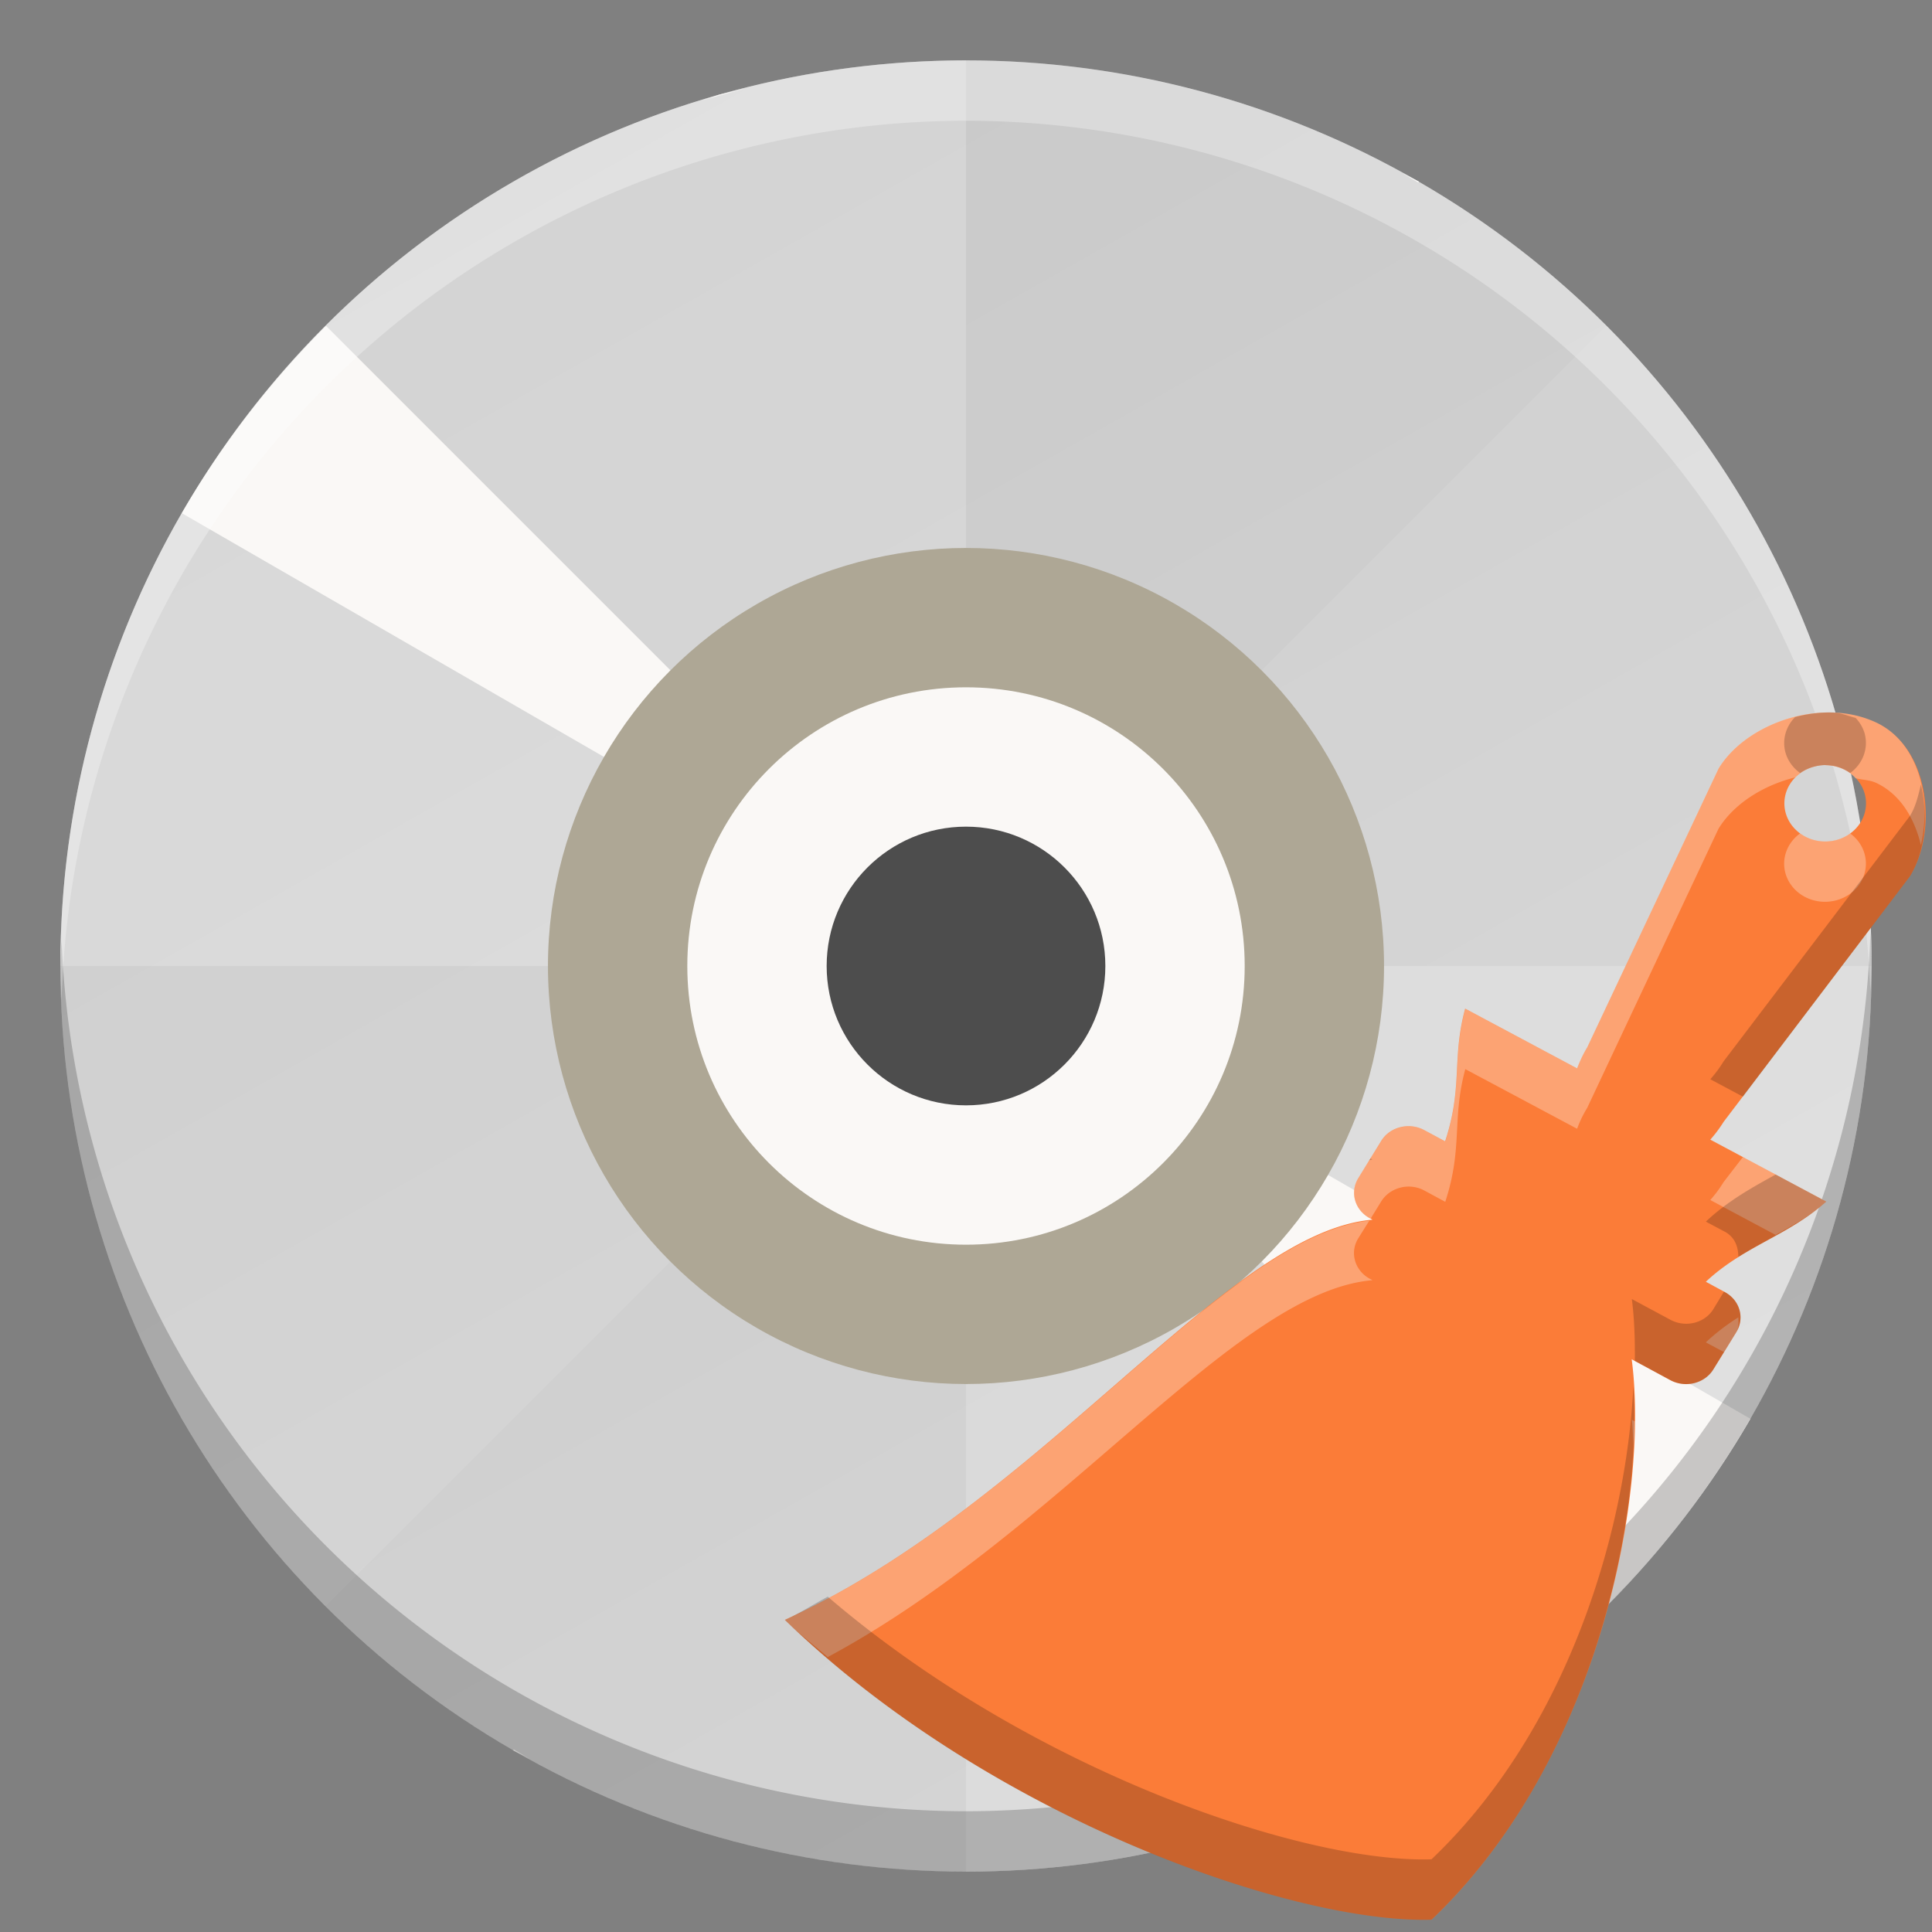 <?xml version="1.0" encoding="UTF-8" standalone="no"?>
<svg
   xmlns:dc="http://purl.org/dc/elements/1.1/"
   xmlns:cc="http://creativecommons.org/ns#"
   xmlns:rdf="http://www.w3.org/1999/02/22-rdf-syntax-ns#"
   xmlns:svg="http://www.w3.org/2000/svg"
   xmlns="http://www.w3.org/2000/svg"
   xmlns:xlink="http://www.w3.org/1999/xlink"
   xmlns:sodipodi="http://sodipodi.sourceforge.net/DTD/sodipodi-0.dtd"
   xmlns:inkscape="http://www.inkscape.org/namespaces/inkscape"
   width="16"
   height="16"
   version="1.1"
   id="svg6"
   sodipodi:docname="3.svg"
   inkscape:version="0.92.4 (5da689c313, 2019-01-14)">
  <rect width="100%" height="100%" fill="#808080" stroke="none"/>
  <defs
     id="defs10">
    <linearGradient
       inkscape:collect="always"
       xlink:href="#linearGradient1048"
       id="linearGradient8588-0-1-5"
       gradientUnits="userSpaceOnUse"
       gradientTransform="matrix(0.315,0,0,0.315,0.167,-77.71)"
       x1="13.735"
       y1="249.694"
       x2="38.1"
       y2="292.767" />
    <linearGradient
       inkscape:collect="always"
       id="linearGradient1048">
      <stop
         style="stop-color:#cdcdcd;stop-opacity:1;"
         offset="0"
         id="stop1044" />
      <stop
         style="stop-color:#d9d9d9;stop-opacity:1"
         offset="1"
         id="stop1046" />
    </linearGradient>
  </defs>
  <sodipodi:namedview
     pagecolor="#ffffff"
     bordercolor="#666666"
     borderopacity="1"
     objecttolerance="10"
     gridtolerance="10"
     guidetolerance="10"
     inkscape:pageopacity="0"
     inkscape:pageshadow="2"
     inkscape:window-width="1920"
     inkscape:window-height="1016"
     id="namedview8"
     showgrid="false"
     inkscape:zoom="29.409045"
     inkscape:cx="9.4800595"
     inkscape:cy="7.8201222"
     inkscape:window-x="0"
     inkscape:window-y="27"
     inkscape:window-maximized="1"
     inkscape:current-layer="svg6" />
  <circle
     style="display:inline;opacity:1;fill:url(#linearGradient8588-0-1-5);fill-opacity:1;stroke:none;stroke-width:2.157;stroke-linecap:round;stroke-linejoin:round;stroke-miterlimit:4;stroke-dasharray:none;stroke-opacity:1;enable-background:new"
     id="path9498-6-5-6-8"
     cx="8"
     cy="8"
     r="7.5" />
  <path
     inkscape:connector-curvature="0"
     style="display:inline;opacity:0.2;fill:#ffffff;fill-opacity:1;stroke:none;stroke-width:0.067;stroke-linecap:round;stroke-linejoin:round;stroke-miterlimit:4;stroke-dasharray:none;stroke-opacity:1;enable-background:new"
     d="M 8,0.5 A 7.5,7.5 0 0 0 0.5,8 h 7.5 z m 0,7.5 V 15.5 A 7.5,7.5 0 0 0 15.5,8 Z"
     id="path11042-53-1-6-2-2" />
  <path
     inkscape:connector-curvature="0"
     style="display:inline;opacity:0.02;fill:#000000;fill-opacity:1;stroke:none;stroke-width:0.067;stroke-linecap:round;stroke-linejoin:round;stroke-miterlimit:4;stroke-dasharray:none;stroke-opacity:1;enable-background:new"
     d="m 13.303,2.697 a 7.5,7.5 0 0 0 -10.607,0 L 8,8 Z M 8,8 2.697,13.303 a 7.5,7.5 0 0 0 10.607,0 z"
     id="path11042-53-6-27-2-0-2" />
  <path
     style="display:inline;opacity:1;fill:#faf8f6;fill-opacity:1;stroke:none;stroke-width:0.067;stroke-linecap:round;stroke-linejoin:round;stroke-miterlimit:4;stroke-dasharray:none;stroke-opacity:1;enable-background:new"
     d="m 5.954,0.785 a 7.5,7.5 0 0 0 -0.136,0.046 7.5,7.5 0 0 1 0.363,-0.098 7.5,7.5 0 0 0 -0.227,0.052 z M 6.545,0.648 A 7.5,7.5 0 0 1 6.914,0.587 7.5,7.5 0 0 0 6.545,0.648 Z M 5.464,0.95 A 7.5,7.5 0 0 0 5.113,1.084 7.5,7.5 0 0 1 5.464,0.95 Z M 7.287,0.54 A 7.5,7.5 0 0 1 7.659,0.516 7.5,7.5 0 0 0 7.287,0.54 Z M 4.773,1.239 A 7.5,7.5 0 0 0 4.436,1.408 7.5,7.5 0 0 1 4.773,1.239 Z M 8.035,0.506 A 7.5,7.5 0 0 1 8.409,0.519 7.5,7.5 0 0 0 8.035,0.506 Z M 4.115,1.594 A 7.5,7.5 0 0 0 3.796,1.796 7.5,7.5 0 0 1 4.115,1.594 Z M 8.782,0.547 A 7.5,7.5 0 0 1 9.154,0.597 7.5,7.5 0 0 0 8.782,0.547 Z M 3.495,2.014 A 7.5,7.5 0 0 0 3.198,2.247 7.5,7.5 0 0 1 3.495,2.014 Z M 9.523,0.662 A 7.5,7.5 0 0 1 9.886,0.749 7.5,7.5 0 0 0 9.523,0.662 Z M 2.812,2.59 a 7.5,7.5 0 0 0 -0.085,0.079 7.5,7.5 0 0 1 0.085,-0.079 z M 2.7,2.699 A 7.5,7.5 0 0 0 1.506,4.25 l 6.495,3.75 z m 5.301,5.301 5.301,5.301 a 7.5,7.5 0 0 0 1.194,-1.551 z M 10.248,0.851 A 7.5,7.5 0 0 1 10.601,0.973 7.5,7.5 0 0 0 10.248,0.851 Z M 10.95,1.11 A 7.5,7.5 0 0 1 11.291,1.269 7.5,7.5 0 0 0 10.95,1.11 Z m 0.673,0.329 a 7.5,7.5 0 0 1 0.123,0.073 l 0.005,-0.008 a 7.5,7.5 0 0 0 -0.127,-0.065 z m -7.368,13.048 -0.005,0.008 a 7.5,7.5 0 0 0 0.127,0.065 7.5,7.5 0 0 1 -0.123,-0.073 z m 0.456,0.244 A 7.5,7.5 0 0 0 5.051,14.889 7.5,7.5 0 0 1 4.711,14.731 Z m 0.69,0.295 a 7.5,7.5 0 0 0 0.353,0.123 7.5,7.5 0 0 1 -0.353,-0.123 z m 7.874,-1.696 a 7.5,7.5 0 0 1 -0.085,0.079 7.5,7.5 0 0 0 0.085,-0.079 z M 6.116,15.251 a 7.5,7.5 0 0 0 0.362,0.087 7.5,7.5 0 0 1 -0.362,-0.087 z m 6.688,-1.498 a 7.5,7.5 0 0 1 -0.297,0.233 7.5,7.5 0 0 0 0.297,-0.233 z m -5.956,1.65 a 7.5,7.5 0 0 0 0.372,0.051 7.5,7.5 0 0 1 -0.372,-0.051 z m 5.357,-1.199 a 7.5,7.5 0 0 1 -0.319,0.202 7.5,7.5 0 0 0 0.319,-0.202 z m -4.613,1.277 a 7.5,7.5 0 0 0 0.374,0.013 7.5,7.5 0 0 1 -0.374,-0.013 z m 3.973,-0.888 a 7.5,7.5 0 0 1 -0.337,0.169 7.5,7.5 0 0 0 0.337,-0.169 z m -3.223,0.892 a 7.5,7.5 0 0 0 0.372,-0.024 7.5,7.5 0 0 1 -0.372,0.024 z m 2.546,-0.569 a 7.5,7.5 0 0 1 -0.351,0.134 7.5,7.5 0 0 0 0.351,-0.134 z m -1.801,0.497 a 7.5,7.5 0 0 0 0.369,-0.061 7.5,7.5 0 0 1 -0.369,0.061 z m 1.096,-0.244 a 7.5,7.5 0 0 1 -0.363,0.098 7.5,7.5 0 0 0 0.363,-0.098 z"
     id="path11042-53-6-2-0-6-2-8"
     inkscape:connector-curvature="0" />
  <circle
     style="display:inline;opacity:1;fill:#aea795;fill-opacity:1;stroke:none;stroke-width:0.239;stroke-linecap:round;stroke-linejoin:round;stroke-miterlimit:4;stroke-dasharray:none;stroke-dashoffset:0;stroke-opacity:1;enable-background:new"
     id="path7147-9-1-3-9"
     cx="8"
     cy="-8"
     transform="scale(1,-1)"
     r="3.462" />
  <circle
     style="display:inline;opacity:1;fill:#faf8f6;fill-opacity:1;stroke:none;stroke-width:0.165;stroke-linecap:round;stroke-linejoin:round;stroke-miterlimit:4;stroke-dasharray:none;stroke-dashoffset:0;stroke-opacity:1;enable-background:new"
     id="path7164-3-8-7-7"
     cx="8"
     cy="8"
     r="2.308" />
  <circle
     style="display:inline;opacity:1;fill:#4d4d4d;fill-opacity:1;stroke:none;stroke-width:0.288;stroke-linecap:round;stroke-linejoin:round;stroke-miterlimit:4;stroke-dasharray:none;stroke-dashoffset:0;stroke-opacity:1;enable-background:new"
     id="path7166-6-7-5-3"
     cx="8"
     cy="8"
     r="1.154" />
  <path
     style="display:inline;opacity:0.2;fill:#030303;fill-opacity:1;stroke:none;stroke-width:2.157;stroke-linecap:round;stroke-linejoin:round;stroke-miterlimit:4;stroke-dasharray:none;stroke-opacity:1;enable-background:new"
     d="M 15.49 7.713 A 7.5 7.5 0 0 1 8 15 A 7.5 7.5 0 0 1 0.51 7.787 A 7.5 7.5 0 0 0 0.5 8 A 7.5 7.5 0 0 0 8 15.5 A 7.5 7.5 0 0 0 15.5 8 A 7.5 7.5 0 0 0 15.49 7.713 z "
     id="circle861" />
  <path
     style="display:inline;opacity:0.3;fill:#ffffff;fill-opacity:1;stroke:none;stroke-width:2.157;stroke-linecap:round;stroke-linejoin:round;stroke-miterlimit:4;stroke-dasharray:none;stroke-opacity:1;enable-background:new"
     d="M 8 0.5 A 7.5 7.5 0 0 0 0.5 8 A 7.5 7.5 0 0 0 0.51 8.287 A 7.5 7.5 0 0 1 8 1 A 7.5 7.5 0 0 1 15.49 8.213 A 7.5 7.5 0 0 0 15.5 8 A 7.5 7.5 0 0 0 8 0.5 z "
     id="circle865" />
  <path
     style="fill:#fb7c38;fill-opacity:1;fill-rule:evenodd;stroke-width:0.128"
     d="m 15.178,5.901 c -0.377,-0.012 -0.772,0.18 -0.945,0.463 l -1.088,2.31 c -0.035,0.057 -0.062,0.116 -0.084,0.174 L 12.134,8.353 c -0.113,0.42 -0.017,0.646 -0.166,1.099 l -0.173,-0.093 c -0.125,-0.067 -0.284,-0.027 -0.356,0.089 L 11.249,9.756 c -0.072,0.117 -0.03,0.265 0.095,0.333 l 0.023,0.012 c -1.209,0.101 -2.739,2.343 -4.867,3.314 1.706,1.651 4.222,2.518 5.356,2.483 1.399,-1.333 1.803,-3.534 1.657,-4.641 l 0.32,0.173 c 0.125,0.067 0.284,0.027 0.356,-0.089 l 0.19,-0.308 c 0.072,-0.117 0.03,-0.265 -0.095,-0.333 l -0.157,-0.085 C 14.444,10.318 14.805,10.236 15.124,9.951 L 14.164,9.438 c 0.04,-0.045 0.077,-0.094 0.11,-0.147 l 1.544,-2.035 C 16.049,6.878 15.982,6.195 15.54,5.985 15.427,5.932 15.303,5.905 15.178,5.901 Z m -0.06,0.436 a 0.338,0.316 0 0 1 0.324,0.234 0.338,0.316 0 0 1 -0.239,0.387 0.338,0.316 0 0 1 -0.414,-0.223 0.338,0.316 0 0 1 0.239,-0.387 0.338,0.316 0 0 1 0.091,-0.012 z"
     id="path117"
     inkscape:connector-curvature="0" />
  <path
     style="fill:#ffffff;fill-opacity:1;fill-rule:evenodd;stroke-width:0.128;opacity:0.3"
     d="M 15.178 5.9 C 14.801 5.888 14.406 6.079 14.232 6.363 L 13.145 8.674 C 13.11 8.731 13.082 8.789 13.061 8.848 L 12.135 8.354 C 12.022 8.773 12.117 9 11.969 9.453 L 11.795 9.359 C 11.67 9.292 11.512 9.333 11.439 9.449 L 11.248 9.756 C 11.176 9.873 11.219 10.022 11.344 10.09 L 11.35 10.094 L 11.439 9.949 C 11.512 9.833 11.67 9.792 11.795 9.859 L 11.969 9.953 C 12.117 9.5 12.022 9.273 12.135 8.854 L 13.061 9.348 C 13.082 9.289 13.11 9.231 13.145 9.174 L 14.232 6.863 C 14.358 6.658 14.6 6.504 14.867 6.438 A 0.338 0.316 0 0 1 15.027 6.348 A 0.338 0.316 0 0 1 15.117 6.336 A 0.338 0.316 0 0 1 15.367 6.445 C 15.425 6.459 15.485 6.459 15.539 6.484 C 15.741 6.58 15.855 6.779 15.908 6.998 C 15.997 6.622 15.895 6.153 15.539 5.984 C 15.426 5.931 15.303 5.904 15.178 5.9 z M 14.908 6.902 A 0.338 0.316 0 0 0 14.787 7.234 A 0.338 0.316 0 0 0 15.203 7.457 A 0.338 0.316 0 0 0 15.441 7.07 A 0.338 0.316 0 0 0 15.322 6.902 A 0.338 0.316 0 0 1 15.203 6.957 A 0.338 0.316 0 0 1 14.908 6.902 z M 14.434 9.582 L 14.273 9.791 C 14.241 9.844 14.204 9.893 14.164 9.938 L 14.705 10.227 C 14.847 10.147 14.991 10.071 15.125 9.951 L 14.434 9.582 z M 11.34 10.109 C 10.135 10.241 8.612 12.452 6.5 13.416 C 6.612 13.525 6.737 13.621 6.855 13.723 C 8.796 12.68 10.228 10.697 11.367 10.602 L 11.344 10.59 C 11.219 10.522 11.176 10.373 11.248 10.256 L 11.34 10.109 z M 14.396 10.91 C 14.304 10.968 14.214 11.035 14.127 11.117 L 14.277 11.197 L 14.379 11.033 C 14.403 10.994 14.397 10.952 14.396 10.91 z M 13.514 11.758 C 13.522 11.825 13.523 11.908 13.527 11.982 C 13.531 11.912 13.538 11.838 13.539 11.771 L 13.514 11.758 z "
     id="path961" />
  <path
     style="fill:#000000;fill-opacity:1;fill-rule:evenodd;stroke-width:0.128;opacity:0.2"
     d="M 15.178 5.9 C 15.074 5.897 14.969 5.912 14.867 5.938 A 0.338 0.316 0 0 0 14.787 6.234 A 0.338 0.316 0 0 0 14.908 6.402 A 0.338 0.316 0 0 1 15.027 6.348 A 0.338 0.316 0 0 1 15.117 6.336 A 0.338 0.316 0 0 1 15.322 6.402 A 0.338 0.316 0 0 0 15.441 6.07 A 0.338 0.316 0 0 0 15.367 5.945 C 15.304 5.93 15.244 5.902 15.178 5.9 z M 15.908 6.498 C 15.886 6.59 15.864 6.682 15.818 6.756 L 14.273 8.791 C 14.241 8.844 14.204 8.893 14.164 8.938 L 14.434 9.082 L 15.818 7.256 C 15.944 7.05 15.971 6.759 15.908 6.498 z M 11.35 9.594 L 11.34 9.609 C 11.349 9.608 11.358 9.602 11.367 9.602 L 11.35 9.594 z M 14.705 9.727 C 14.508 9.836 14.311 9.944 14.127 10.117 L 14.285 10.201 C 14.368 10.246 14.396 10.327 14.396 10.41 C 14.639 10.257 14.893 10.158 15.125 9.951 L 14.705 9.727 z M 14.277 10.697 L 14.189 10.842 C 14.117 10.958 13.959 10.997 13.834 10.93 L 13.514 10.758 C 13.534 10.909 13.541 11.084 13.539 11.271 L 13.834 11.43 C 13.959 11.497 14.117 11.458 14.189 11.342 L 14.379 11.033 C 14.451 10.916 14.41 10.769 14.285 10.701 L 14.277 10.697 z M 13.527 11.482 C 13.468 12.66 12.995 14.312 11.855 15.398 C 10.796 15.431 8.54 14.668 6.855 13.223 C 6.736 13.287 6.623 13.36 6.5 13.416 C 8.206 15.067 10.722 15.933 11.855 15.898 C 13.17 14.646 13.6 12.64 13.527 11.482 z "
     id="path966" />
</svg>
